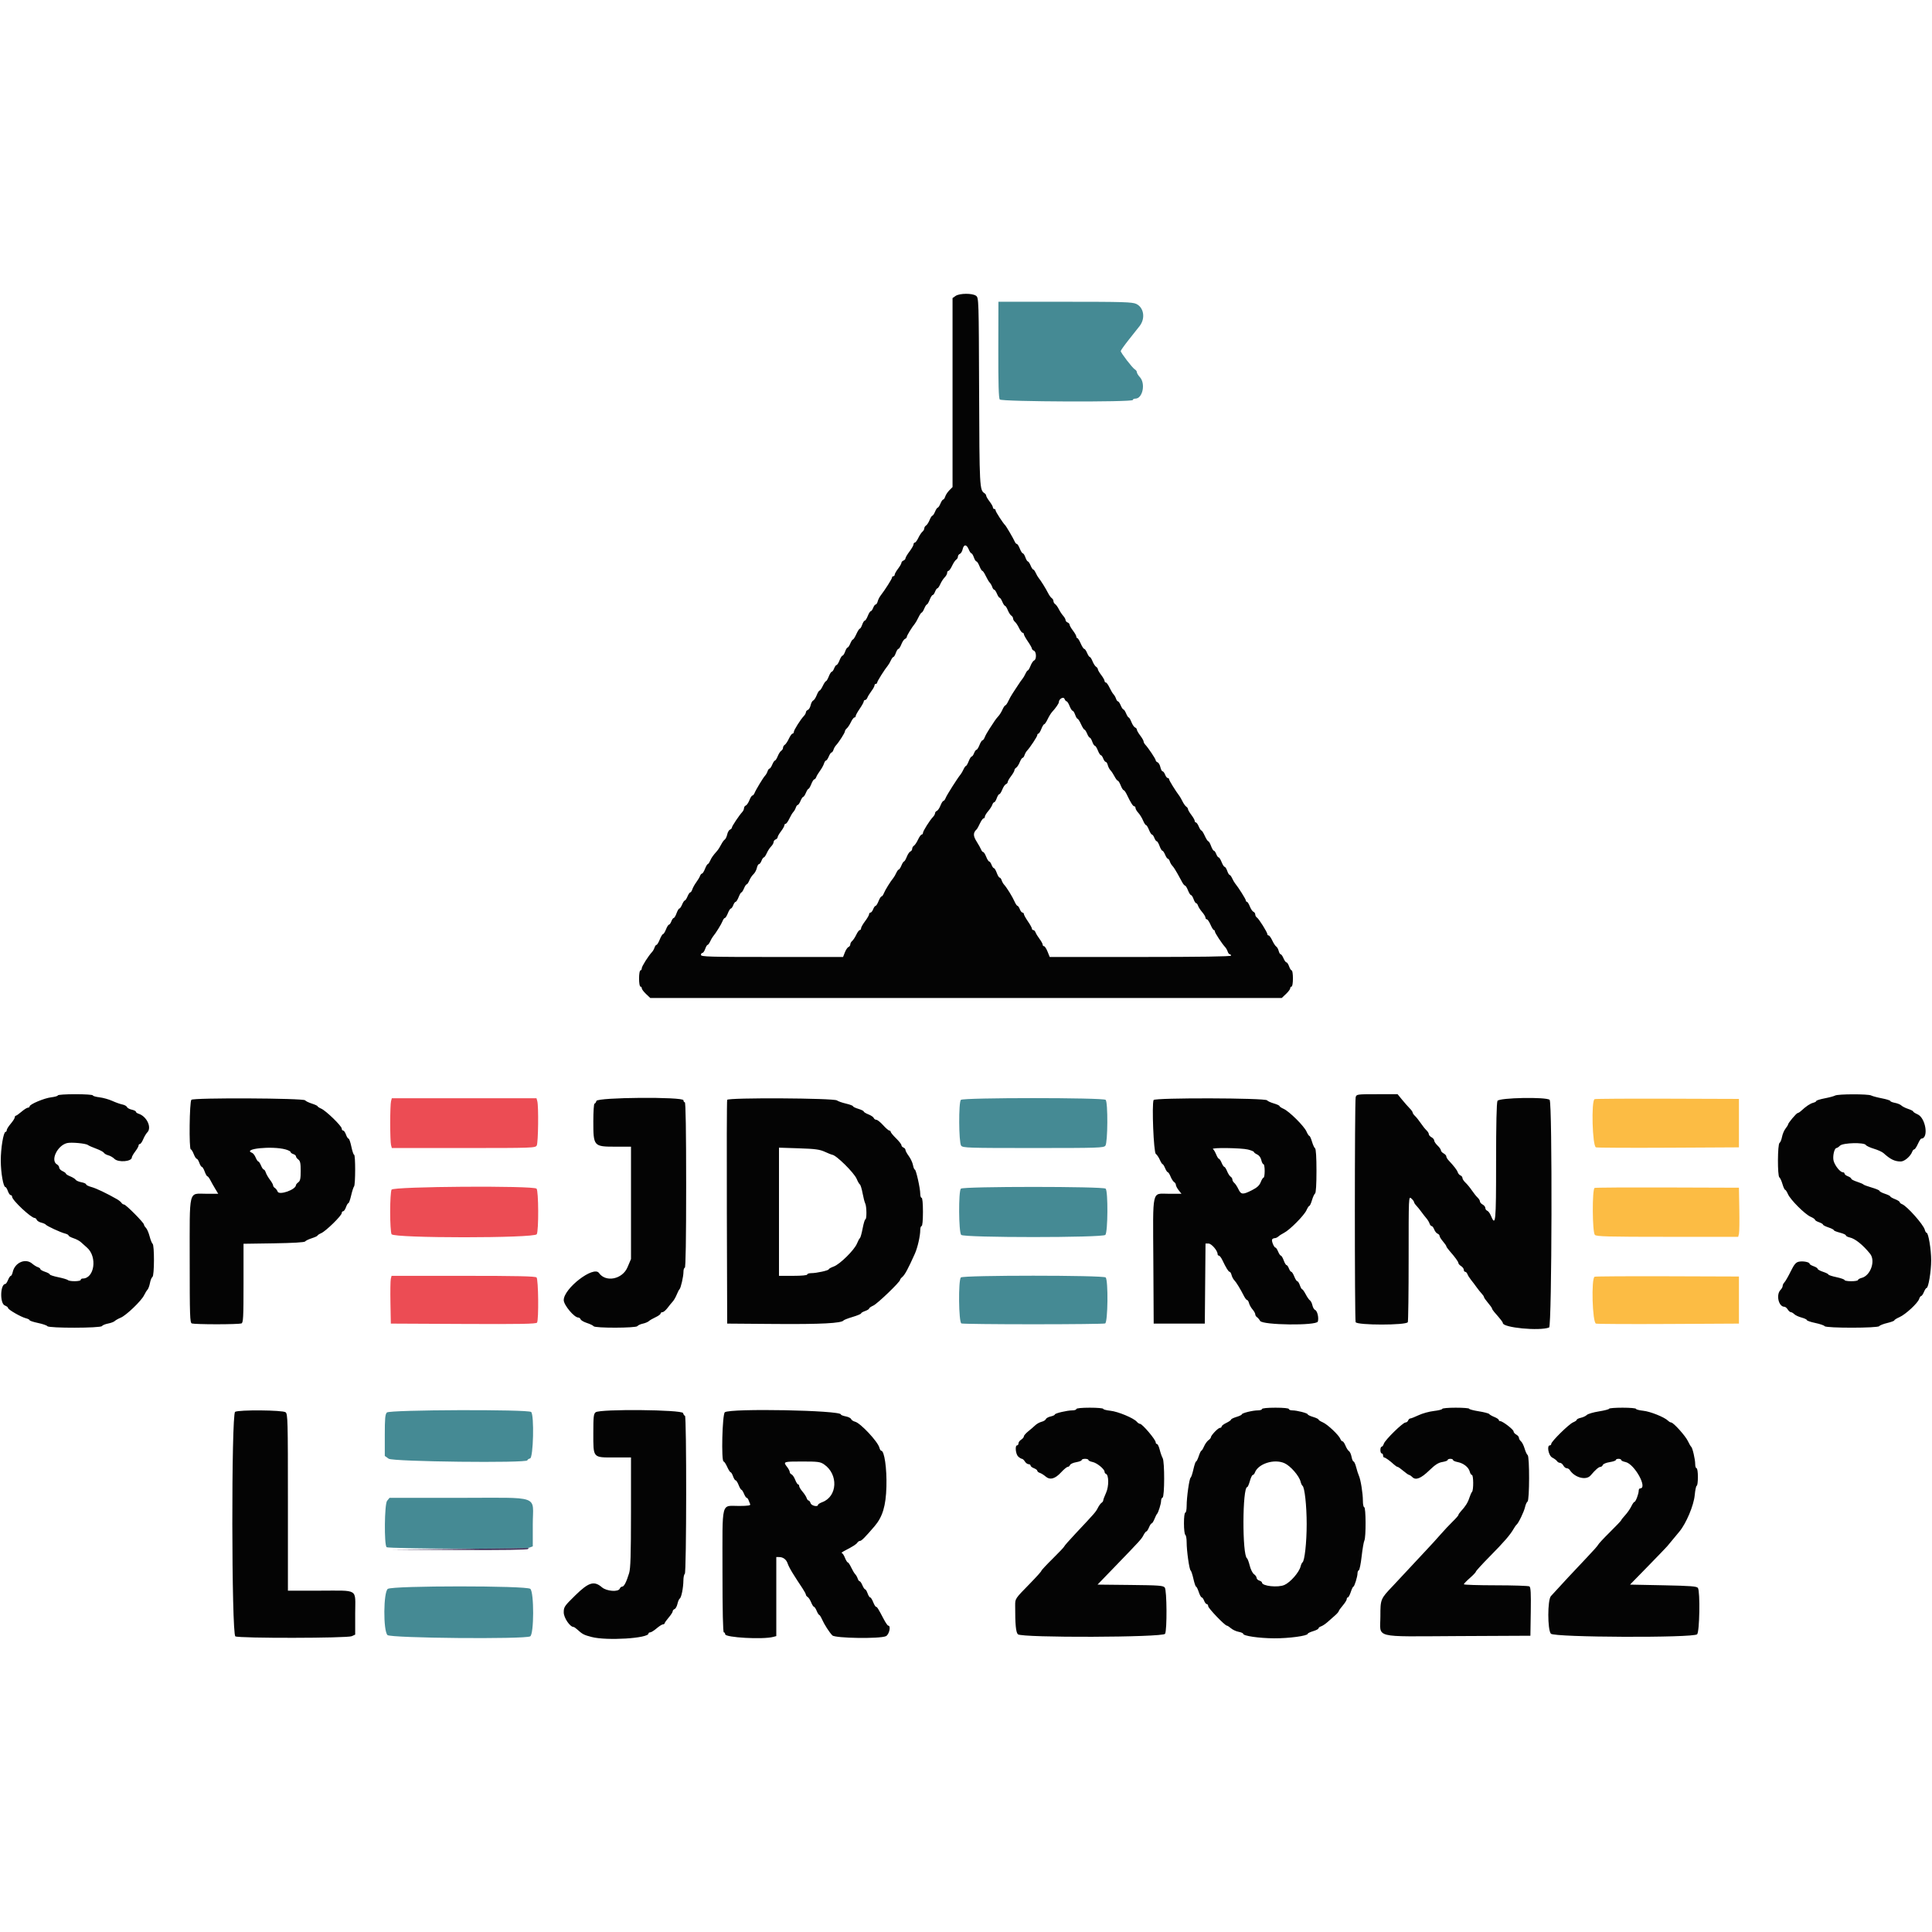 <svg id="svg" version="1.1" xmlns="http://www.w3.org/2000/svg" xmlns:xlink="http://www.w3.org/1999/xlink"
     width="140" height="140"
     viewBox="0, 0, 400,278.388"><g id="svgg"><path id="path0" d="M206.692 11.593 C 206.678 18.664,206.764 21.626,206.992 21.900 C 207.389 22.378,234.540 22.483,234.540 22.006 C 234.540 21.852,234.772 21.727,235.054 21.727 C 236.577 21.727,237.228 18.596,235.983 17.260 C 235.649 16.901,235.376 16.450,235.376 16.257 C 235.376 16.063,235.185 15.798,234.951 15.667 C 234.466 15.396,232.041 12.242,232.036 11.877 C 232.035 11.745,232.793 10.679,233.720 9.509 C 234.648 8.339,235.645 7.079,235.937 6.710 C 237.180 5.131,236.843 2.870,235.251 2.115 C 234.436 1.728,232.559 1.671,220.514 1.671 L 206.712 1.671 206.692 11.593 M198.942 166.908 C 198.448 167.402,198.495 175.734,198.995 176.393 C 199.339 176.846,200.385 176.880,213.928 176.880 C 227.470 176.880,228.516 176.846,228.860 176.393 C 229.360 175.734,229.407 167.402,228.914 166.908 C 228.432 166.426,199.424 166.426,198.942 166.908 M198.942 185.292 C 198.422 185.812,198.478 194.340,199.005 194.867 C 199.600 195.462,228.255 195.462,228.850 194.867 C 229.377 194.340,229.434 185.812,228.914 185.292 C 228.432 184.810,199.424 184.810,198.942 185.292 M198.942 203.677 C 198.381 204.237,198.479 212.983,199.048 213.201 C 199.290 213.294,205.986 213.370,213.928 213.370 C 221.869 213.370,228.565 213.294,228.807 213.201 C 229.376 212.983,229.474 204.237,228.914 203.677 C 228.432 203.195,199.424 203.195,198.942 203.677 M80.103 231.635 C 79.744 231.995,79.666 232.834,79.666 236.352 L 79.666 240.631 80.475 241.207 C 81.343 241.825,109.192 242.145,109.192 241.537 C 109.192 241.401,109.443 241.225,109.749 241.145 C 110.424 240.968,110.628 232.187,109.972 231.532 C 109.401 230.961,80.679 231.060,80.103 231.635 M80.138 249.934 C 79.599 250.602,79.511 258.993,80.037 259.518 C 80.382 259.862,108.680 259.964,109.573 259.624 L 110.306 259.345 110.306 254.785 C 110.306 248.605,112.260 249.303,94.964 249.307 L 80.641 249.311 80.138 249.934 M80.292 268.154 C 79.376 268.794,79.318 276.811,80.223 277.716 C 80.864 278.357,108.600 278.609,109.768 277.985 C 110.569 277.556,110.595 268.871,109.797 268.149 C 109.042 267.466,81.272 267.471,80.292 268.154 " stroke="none" fill="#458a94" fill-rule="evenodd"></path><path id="path1" d="M330.153 166.757 C 329.417 167.057,329.683 176.561,330.432 176.743 C 330.776 176.827,337.577 176.860,345.543 176.818 L 360.028 176.741 360.028 171.727 L 360.028 166.713 345.265 166.664 C 337.145 166.637,330.345 166.679,330.153 166.757 M330.153 185.141 C 329.615 185.360,329.661 194.325,330.203 194.867 C 330.538 195.201,332.924 195.265,345.239 195.265 L 359.878 195.265 360.033 194.638 C 360.118 194.293,360.151 192.006,360.107 189.554 L 360.028 185.097 345.265 185.049 C 337.145 185.022,330.345 185.063,330.153 185.141 M330.153 203.526 C 329.418 203.825,329.683 213.052,330.432 213.233 C 330.776 213.317,337.577 213.351,345.543 213.308 L 360.028 213.231 360.028 208.357 L 360.028 203.482 345.265 203.433 C 337.145 203.406,330.345 203.448,330.153 203.526 " stroke="none" fill="#fcbc44" fill-rule="evenodd"></path><path id="path2" d="M80.956 167.201 C 80.863 167.545,80.788 169.582,80.788 171.727 C 80.788 173.872,80.863 175.909,80.956 176.253 L 81.123 176.880 95.984 176.880 C 110.390 176.880,110.853 176.864,111.132 176.341 C 111.438 175.769,111.531 168.268,111.245 167.201 L 111.077 166.574 96.100 166.574 L 81.123 166.574 80.956 167.201 M81.068 185.497 C 80.907 185.798,80.780 187.835,80.780 190.111 C 80.780 192.388,80.907 194.425,81.068 194.726 C 81.520 195.569,110.681 195.569,111.132 194.726 C 111.552 193.941,111.512 185.718,111.086 185.292 C 110.428 184.634,81.425 184.831,81.068 185.497 M80.914 203.969 C 80.829 204.314,80.796 206.539,80.839 208.914 L 80.919 213.231 95.943 213.303 C 107.778 213.360,111.014 213.301,111.189 213.025 C 111.563 212.437,111.470 204.061,111.086 203.677 C 110.835 203.425,107.083 203.343,95.911 203.343 L 81.069 203.343 80.914 203.969 " stroke="none" fill="#ec4c54" fill-rule="evenodd"></path><path id="path3" d="M197.841 0.466 L 197.214 0.904 197.214 20.470 L 197.214 40.035 196.556 40.700 C 196.193 41.066,195.809 41.647,195.701 41.992 C 195.594 42.336,195.404 42.618,195.280 42.618 C 195.155 42.618,194.898 42.994,194.708 43.454 C 194.517 43.914,194.266 44.290,194.150 44.290 C 194.034 44.290,193.784 44.666,193.593 45.125 C 193.403 45.585,193.152 45.961,193.036 45.961 C 192.920 45.961,192.661 46.368,192.460 46.866 C 192.259 47.364,191.930 47.872,191.729 47.994 C 191.529 48.117,191.365 48.384,191.365 48.587 C 191.365 48.790,191.188 49.103,190.973 49.282 C 190.757 49.461,190.375 50.041,190.124 50.570 C 189.873 51.099,189.548 51.532,189.402 51.532 C 189.256 51.532,189.136 51.698,189.136 51.900 C 189.136 52.103,188.764 52.761,188.309 53.363 C 187.853 53.964,187.477 54.600,187.473 54.775 C 187.469 54.950,187.277 55.166,187.047 55.254 C 186.818 55.342,186.630 55.552,186.630 55.720 C 186.630 55.888,186.316 56.437,185.933 56.939 C 185.550 57.441,185.237 57.997,185.237 58.174 C 185.237 58.351,185.111 58.496,184.958 58.496 C 184.805 58.496,184.680 58.624,184.680 58.781 C 184.680 59.046,183.280 61.252,182.298 62.535 C 182.063 62.841,181.800 63.374,181.713 63.719 C 181.626 64.063,181.440 64.345,181.300 64.345 C 181.160 64.345,180.926 64.659,180.780 65.042 C 180.634 65.425,180.410 65.738,180.282 65.738 C 180.153 65.738,179.876 66.177,179.666 66.713 C 179.455 67.249,179.175 67.688,179.042 67.688 C 178.910 67.688,178.670 68.064,178.510 68.524 C 178.350 68.983,178.124 69.359,178.009 69.359 C 177.895 69.359,177.574 69.861,177.298 70.474 C 177.022 71.086,176.705 71.588,176.593 71.588 C 176.482 71.588,176.235 71.964,176.045 72.423 C 175.854 72.883,175.601 73.259,175.481 73.259 C 175.361 73.259,175.132 73.635,174.972 74.095 C 174.812 74.554,174.572 74.930,174.440 74.930 C 174.307 74.930,174.027 75.369,173.816 75.905 C 173.606 76.442,173.329 76.880,173.200 76.880 C 173.072 76.880,172.848 77.194,172.702 77.577 C 172.556 77.960,172.332 78.273,172.204 78.273 C 172.075 78.273,171.798 78.712,171.588 79.248 C 171.377 79.784,171.118 80.223,171.010 80.223 C 170.903 80.223,170.607 80.662,170.353 81.198 C 170.098 81.734,169.794 82.173,169.677 82.173 C 169.559 82.173,169.293 82.606,169.085 83.136 C 168.877 83.666,168.552 84.159,168.363 84.231 C 168.174 84.304,167.937 84.738,167.837 85.195 C 167.736 85.652,167.474 86.095,167.253 86.180 C 167.033 86.264,166.852 86.484,166.852 86.667 C 166.852 86.851,166.661 87.199,166.426 87.442 C 165.750 88.143,164.356 90.356,164.350 90.738 C 164.348 90.930,164.226 91.086,164.080 91.086 C 163.934 91.086,163.596 91.556,163.329 92.131 C 163.062 92.705,162.680 93.276,162.480 93.398 C 162.280 93.521,162.117 93.797,162.117 94.011 C 162.117 94.226,161.953 94.502,161.752 94.624 C 161.552 94.747,161.223 95.254,161.022 95.752 C 160.821 96.250,160.562 96.657,160.446 96.657 C 160.330 96.657,160.079 97.033,159.889 97.493 C 159.698 97.953,159.441 98.329,159.316 98.329 C 159.192 98.329,159.011 98.579,158.914 98.884 C 158.817 99.190,158.585 99.597,158.399 99.789 C 158.015 100.185,156.511 102.671,156.207 103.412 C 156.097 103.680,155.901 103.900,155.771 103.900 C 155.642 103.900,155.366 104.333,155.158 104.863 C 154.950 105.393,154.613 105.890,154.409 105.969 C 154.206 106.047,154.039 106.294,154.039 106.517 C 154.039 106.741,153.882 107.091,153.691 107.296 C 153.050 107.980,151.532 110.255,151.532 110.531 C 151.532 110.681,151.356 110.872,151.140 110.954 C 150.925 111.037,150.665 111.488,150.562 111.957 C 150.459 112.426,150.227 112.905,150.047 113.021 C 149.868 113.136,149.533 113.603,149.303 114.058 C 149.074 114.513,148.698 115.100,148.468 115.362 C 147.591 116.361,147.341 116.714,147.029 117.399 C 146.852 117.788,146.625 118.106,146.525 118.106 C 146.425 118.106,146.171 118.545,145.961 119.081 C 145.751 119.617,145.473 120.056,145.343 120.056 C 145.214 120.056,145.031 120.275,144.936 120.543 C 144.842 120.811,144.488 121.407,144.149 121.866 C 143.811 122.326,143.445 122.984,143.336 123.329 C 143.227 123.673,143.036 123.955,142.912 123.955 C 142.788 123.955,142.530 124.331,142.340 124.791 C 142.149 125.251,141.899 125.627,141.783 125.627 C 141.667 125.627,141.416 126.003,141.226 126.462 C 141.035 126.922,140.777 127.298,140.653 127.298 C 140.528 127.298,140.267 127.737,140.073 128.273 C 139.880 128.809,139.618 129.248,139.491 129.248 C 139.365 129.248,139.143 129.561,138.997 129.944 C 138.852 130.327,138.627 130.641,138.499 130.641 C 138.371 130.641,138.093 131.079,137.883 131.616 C 137.673 132.152,137.398 132.591,137.272 132.591 C 137.146 132.591,136.842 133.092,136.597 133.705 C 136.352 134.318,136.048 134.819,135.922 134.819 C 135.795 134.819,135.613 135.069,135.516 135.374 C 135.419 135.680,135.191 136.089,135.010 136.283 C 134.218 137.132,132.869 139.265,132.869 139.669 C 132.869 139.913,132.744 140.111,132.591 140.111 C 132.436 140.111,132.312 140.854,132.312 141.783 C 132.312 142.711,132.436 143.454,132.591 143.454 C 132.744 143.454,132.869 143.611,132.869 143.803 C 132.869 143.995,133.267 144.528,133.754 144.987 L 134.638 145.822 200.000 145.822 L 265.362 145.822 266.246 144.987 C 266.733 144.528,267.131 143.995,267.131 143.803 C 267.131 143.611,267.256 143.454,267.409 143.454 C 267.564 143.454,267.688 142.711,267.688 141.783 C 267.688 140.864,267.575 140.111,267.437 140.111 C 267.299 140.111,267.054 139.735,266.894 139.276 C 266.734 138.816,266.486 138.440,266.344 138.440 C 266.201 138.440,265.929 138.064,265.738 137.604 C 265.548 137.145,265.284 136.769,265.153 136.769 C 265.021 136.769,264.834 136.454,264.737 136.069 C 264.641 135.684,264.412 135.277,264.230 135.164 C 264.047 135.051,263.679 134.488,263.412 133.914 C 263.145 133.339,262.807 132.869,262.661 132.869 C 262.515 132.869,262.396 132.752,262.396 132.609 C 262.396 132.222,260.641 129.422,260.238 129.164 C 260.046 129.042,259.889 128.756,259.889 128.529 C 259.889 128.302,259.722 128.052,259.518 127.974 C 259.314 127.896,258.978 127.398,258.770 126.869 C 258.562 126.339,258.290 125.905,258.165 125.905 C 258.041 125.905,257.939 125.777,257.939 125.620 C 257.939 125.361,256.388 122.901,255.710 122.086 C 255.556 121.900,255.284 121.430,255.107 121.041 C 254.930 120.652,254.692 120.334,254.579 120.334 C 254.465 120.334,254.241 119.958,254.081 119.499 C 253.921 119.039,253.681 118.663,253.548 118.663 C 253.416 118.663,253.135 118.224,252.925 117.688 C 252.714 117.152,252.437 116.713,252.309 116.713 C 252.180 116.713,251.956 116.400,251.811 116.017 C 251.665 115.634,251.443 115.320,251.316 115.320 C 251.190 115.320,250.928 114.882,250.734 114.345 C 250.540 113.809,250.284 113.370,250.164 113.370 C 250.044 113.370,249.719 112.869,249.443 112.256 C 249.167 111.643,248.849 111.142,248.738 111.142 C 248.627 111.142,248.380 110.766,248.189 110.306 C 247.999 109.847,247.733 109.471,247.599 109.471 C 247.464 109.471,247.354 109.326,247.354 109.149 C 247.354 108.972,247.040 108.416,246.657 107.914 C 246.274 107.412,245.961 106.873,245.961 106.718 C 245.961 106.562,245.804 106.334,245.612 106.212 C 245.421 106.089,245.076 105.613,244.846 105.153 C 244.617 104.694,244.335 104.192,244.219 104.039 C 243.390 102.939,242.061 100.799,242.061 100.564 C 242.061 100.407,241.933 100.279,241.776 100.279 C 241.619 100.279,241.371 99.965,241.226 99.582 C 241.080 99.199,240.842 98.886,240.698 98.886 C 240.553 98.886,240.350 98.501,240.247 98.031 C 240.143 97.561,239.883 97.109,239.667 97.027 C 239.452 96.944,239.276 96.754,239.276 96.603 C 239.276 96.327,237.758 94.053,237.117 93.368 C 236.925 93.164,236.769 92.861,236.769 92.694 C 236.769 92.528,236.455 91.982,236.072 91.479 C 235.689 90.977,235.376 90.429,235.376 90.261 C 235.376 90.092,235.209 89.891,235.006 89.813 C 234.802 89.734,234.465 89.237,234.257 88.707 C 234.049 88.177,233.793 87.744,233.687 87.744 C 233.581 87.744,233.338 87.368,233.148 86.908 C 232.957 86.448,232.707 86.072,232.591 86.072 C 232.474 86.072,232.224 85.696,232.033 85.237 C 231.843 84.777,231.586 84.401,231.461 84.401 C 231.337 84.401,231.156 84.151,231.059 83.846 C 230.962 83.540,230.729 83.133,230.542 82.940 C 230.355 82.748,229.981 82.120,229.712 81.546 C 229.442 80.971,229.102 80.501,228.956 80.501 C 228.810 80.501,228.691 80.357,228.691 80.179 C 228.691 80.002,228.377 79.447,227.994 78.945 C 227.611 78.442,227.298 77.904,227.298 77.748 C 227.298 77.592,227.134 77.365,226.934 77.242 C 226.733 77.120,226.404 76.612,226.203 76.114 C 226.002 75.616,225.743 75.209,225.627 75.209 C 225.511 75.209,225.260 74.833,225.070 74.373 C 224.879 73.914,224.613 73.538,224.478 73.538 C 224.343 73.538,224.015 73.036,223.750 72.423 C 223.484 71.811,223.171 71.309,223.054 71.309 C 222.937 71.309,222.841 71.164,222.841 70.987 C 222.841 70.810,222.528 70.255,222.145 69.752 C 221.762 69.250,221.448 68.702,221.448 68.534 C 221.448 68.365,221.260 68.155,221.031 68.067 C 220.801 67.979,220.613 67.756,220.613 67.571 C 220.613 67.387,220.393 66.993,220.125 66.696 C 219.857 66.399,219.450 65.780,219.221 65.320 C 218.991 64.861,218.646 64.384,218.454 64.262 C 218.263 64.139,218.106 63.864,218.106 63.649 C 218.106 63.434,217.949 63.159,217.757 63.036 C 217.565 62.914,217.221 62.437,216.991 61.978 C 216.531 61.056,215.487 59.381,215.045 58.854 C 214.888 58.669,214.616 58.199,214.439 57.810 C 214.262 57.421,214.027 57.103,213.917 57.103 C 213.807 57.103,213.561 56.727,213.370 56.267 C 213.180 55.808,212.926 55.432,212.807 55.432 C 212.687 55.432,212.458 55.056,212.298 54.596 C 212.138 54.136,211.898 53.760,211.766 53.760 C 211.633 53.760,211.352 53.322,211.142 52.786 C 210.932 52.249,210.654 51.811,210.524 51.811 C 210.394 51.811,210.198 51.591,210.089 51.323 C 209.850 50.743,208.310 48.110,208.091 47.911 C 207.676 47.532,206.128 45.135,206.128 44.871 C 206.128 44.704,206.003 44.568,205.850 44.568 C 205.696 44.568,205.571 44.423,205.571 44.246 C 205.571 44.069,205.258 43.514,204.875 43.011 C 204.492 42.509,204.178 41.971,204.178 41.815 C 204.178 41.659,204.021 41.432,203.830 41.309 C 202.814 40.660,202.785 40.114,202.715 20.277 C 202.648 1.227,202.636 0.852,202.089 0.439 C 201.340 -0.127,198.667 -0.110,197.841 0.466 M200.557 52.925 C 200.747 53.384,201.001 53.760,201.121 53.760 C 201.240 53.760,201.469 54.136,201.630 54.596 C 201.790 55.056,202.029 55.432,202.162 55.432 C 202.295 55.432,202.575 55.870,202.786 56.407 C 202.996 56.943,203.264 57.382,203.382 57.382 C 203.499 57.382,203.816 57.852,204.085 58.426 C 204.354 59.001,204.728 59.628,204.915 59.821 C 205.103 60.013,205.335 60.420,205.432 60.726 C 205.529 61.031,205.710 61.281,205.835 61.281 C 205.959 61.281,206.216 61.657,206.407 62.117 C 206.597 62.577,206.848 62.953,206.964 62.953 C 207.080 62.953,207.331 63.329,207.521 63.788 C 207.711 64.248,207.962 64.624,208.078 64.624 C 208.194 64.624,208.453 65.031,208.655 65.529 C 208.856 66.027,209.184 66.535,209.385 66.657 C 209.585 66.780,209.749 67.046,209.749 67.250 C 209.749 67.453,209.926 67.766,210.141 67.945 C 210.357 68.124,210.739 68.704,210.990 69.233 C 211.241 69.762,211.566 70.195,211.712 70.195 C 211.858 70.195,211.978 70.329,211.978 70.493 C 211.978 70.657,212.354 71.338,212.813 72.006 C 213.273 72.674,213.649 73.341,213.649 73.488 C 213.649 73.636,213.837 73.829,214.067 73.917 C 214.589 74.117,214.627 75.729,214.114 75.926 C 213.911 76.004,213.574 76.501,213.366 77.031 C 213.158 77.561,212.906 77.994,212.806 77.994 C 212.706 77.994,212.479 78.313,212.302 78.701 C 212.125 79.090,211.847 79.560,211.684 79.746 C 211.521 79.932,211.113 80.514,210.777 81.040 C 210.442 81.567,209.948 82.319,209.679 82.712 C 209.411 83.105,209.002 83.834,208.770 84.331 C 208.539 84.829,208.256 85.237,208.142 85.237 C 208.029 85.237,207.761 85.632,207.547 86.114 C 207.333 86.597,206.958 87.203,206.713 87.461 C 206.468 87.719,206.113 88.170,205.924 88.464 C 205.736 88.757,205.254 89.490,204.853 90.093 C 204.453 90.696,204.015 91.479,203.880 91.834 C 203.745 92.189,203.530 92.479,203.402 92.479 C 203.273 92.479,202.996 92.918,202.786 93.454 C 202.575 93.990,202.298 94.429,202.170 94.429 C 202.041 94.429,201.817 94.742,201.671 95.125 C 201.526 95.508,201.301 95.822,201.173 95.822 C 201.045 95.822,200.767 96.260,200.557 96.797 C 200.347 97.333,200.093 97.772,199.993 97.772 C 199.893 97.772,199.666 98.090,199.489 98.478 C 199.312 98.867,199.039 99.337,198.884 99.523 C 198.266 100.260,196.020 103.798,195.796 104.387 C 195.664 104.732,195.452 105.014,195.324 105.014 C 195.195 105.014,194.920 105.447,194.712 105.977 C 194.504 106.507,194.167 107.005,193.964 107.083 C 193.760 107.161,193.593 107.375,193.593 107.558 C 193.593 107.742,193.402 108.091,193.167 108.333 C 192.491 109.034,191.097 111.247,191.091 111.630 C 191.089 111.821,190.967 111.978,190.821 111.978 C 190.675 111.978,190.337 112.448,190.070 113.022 C 189.803 113.597,189.421 114.167,189.221 114.290 C 189.021 114.412,188.858 114.698,188.858 114.925 C 188.858 115.152,188.691 115.402,188.488 115.480 C 188.284 115.558,187.947 116.056,187.739 116.585 C 187.531 117.115,187.274 117.549,187.168 117.549 C 187.062 117.549,186.820 117.925,186.630 118.384 C 186.439 118.844,186.193 119.220,186.083 119.220 C 185.973 119.220,185.738 119.538,185.561 119.927 C 185.384 120.316,185.112 120.786,184.955 120.971 C 184.383 121.652,183.227 123.519,182.989 124.146 C 182.854 124.501,182.639 124.791,182.510 124.791 C 182.382 124.791,182.105 125.230,181.894 125.766 C 181.684 126.302,181.407 126.741,181.278 126.741 C 181.150 126.741,180.926 127.054,180.780 127.437 C 180.634 127.820,180.387 128.134,180.230 128.134 C 180.073 128.134,179.941 128.290,179.937 128.482 C 179.932 128.673,179.556 129.322,179.101 129.924 C 178.646 130.526,178.273 131.184,178.273 131.387 C 178.273 131.589,178.154 131.755,178.007 131.755 C 177.861 131.755,177.537 132.188,177.285 132.717 C 177.034 133.246,176.652 133.826,176.437 134.005 C 176.221 134.184,176.045 134.507,176.045 134.723 C 176.045 134.938,175.878 135.179,175.674 135.257 C 175.470 135.335,175.134 135.833,174.926 136.363 L 174.548 137.326 159.837 137.326 C 146.946 137.326,145.125 137.274,145.125 136.908 C 145.125 136.678,145.257 136.490,145.418 136.490 C 145.580 136.490,145.843 136.114,146.003 135.655 C 146.163 135.195,146.387 134.819,146.501 134.819 C 146.614 134.819,146.852 134.501,147.029 134.112 C 147.206 133.723,147.479 133.253,147.635 133.068 C 148.207 132.387,149.363 130.520,149.602 129.893 C 149.737 129.538,149.952 129.248,150.080 129.248 C 150.209 129.248,150.486 128.809,150.696 128.273 C 150.907 127.737,151.184 127.298,151.312 127.298 C 151.441 127.298,151.665 126.985,151.811 126.602 C 151.956 126.219,152.180 125.905,152.309 125.905 C 152.437 125.905,152.714 125.467,152.925 124.930 C 153.135 124.394,153.394 123.955,153.500 123.955 C 153.606 123.955,153.849 123.579,154.039 123.120 C 154.229 122.660,154.480 122.284,154.596 122.284 C 154.712 122.284,154.959 121.917,155.145 121.469 C 155.331 121.020,155.715 120.443,155.999 120.186 C 156.282 119.929,156.594 119.356,156.692 118.913 C 156.789 118.469,156.987 118.106,157.132 118.106 C 157.277 118.106,157.515 117.792,157.660 117.409 C 157.806 117.026,158.023 116.713,158.142 116.713 C 158.262 116.713,158.535 116.318,158.748 115.836 C 158.962 115.353,159.369 114.726,159.652 114.443 C 159.935 114.159,160.167 113.753,160.167 113.540 C 160.167 113.326,160.355 113.079,160.585 112.991 C 160.815 112.903,161.003 112.693,161.003 112.525 C 161.003 112.357,161.316 111.808,161.699 111.306 C 162.082 110.804,162.396 110.248,162.396 110.071 C 162.396 109.894,162.515 109.749,162.661 109.749 C 162.807 109.749,163.147 109.279,163.416 108.705 C 163.686 108.130,164.060 107.503,164.247 107.310 C 164.434 107.118,164.667 106.711,164.764 106.405 C 164.861 106.100,165.042 105.850,165.166 105.850 C 165.290 105.850,165.548 105.474,165.738 105.014 C 165.929 104.554,166.179 104.178,166.295 104.178 C 166.411 104.178,166.662 103.802,166.852 103.343 C 167.043 102.883,167.285 102.507,167.391 102.507 C 167.497 102.507,167.756 102.068,167.967 101.532 C 168.177 100.996,168.455 100.557,168.584 100.557 C 168.714 100.557,168.901 100.338,168.999 100.070 C 169.098 99.802,169.456 99.206,169.794 98.747 C 170.132 98.287,170.495 97.629,170.599 97.284 C 170.704 96.939,170.891 96.657,171.016 96.657 C 171.140 96.657,171.397 96.281,171.588 95.822 C 171.778 95.362,172.036 94.986,172.160 94.986 C 172.284 94.986,172.465 94.736,172.562 94.431 C 172.659 94.125,172.887 93.718,173.068 93.525 C 173.673 92.884,174.930 90.921,174.930 90.618 C 174.930 90.454,175.107 90.172,175.323 89.993 C 175.538 89.814,175.920 89.235,176.171 88.706 C 176.422 88.177,176.747 87.744,176.893 87.744 C 177.039 87.744,177.159 87.610,177.159 87.446 C 177.159 87.282,177.535 86.601,177.994 85.933 C 178.454 85.265,178.830 84.584,178.830 84.421 C 178.830 84.257,178.959 84.123,179.117 84.123 C 179.275 84.123,179.486 83.903,179.584 83.635 C 179.683 83.367,180.055 82.760,180.411 82.286 C 180.767 81.812,181.058 81.279,181.058 81.102 C 181.058 80.925,181.184 80.780,181.337 80.780 C 181.490 80.780,181.616 80.652,181.616 80.495 C 181.616 80.235,183.166 77.776,183.844 76.960 C 183.999 76.775,184.270 76.305,184.447 75.916 C 184.624 75.527,184.862 75.209,184.976 75.209 C 185.089 75.209,185.313 74.833,185.474 74.373 C 185.634 73.914,185.873 73.538,186.006 73.538 C 186.139 73.538,186.417 73.104,186.625 72.574 C 186.833 72.044,187.170 71.547,187.373 71.469 C 187.577 71.391,187.744 71.203,187.744 71.052 C 187.744 70.789,188.817 69.034,189.409 68.329 C 189.563 68.145,189.901 67.550,190.161 67.006 C 190.420 66.462,190.719 66.017,190.826 66.017 C 190.932 66.017,191.175 65.641,191.365 65.181 C 191.555 64.721,191.798 64.345,191.904 64.345 C 192.010 64.345,192.269 63.907,192.479 63.370 C 192.690 62.834,192.967 62.396,193.095 62.396 C 193.223 62.396,193.448 62.082,193.593 61.699 C 193.739 61.316,193.956 61.003,194.076 61.003 C 194.195 61.003,194.468 60.608,194.681 60.125 C 194.895 59.643,195.302 59.016,195.585 58.732 C 195.868 58.449,196.100 58.029,196.100 57.799 C 196.100 57.570,196.220 57.382,196.366 57.382 C 196.512 57.382,196.850 56.912,197.117 56.337 C 197.384 55.763,197.766 55.192,197.965 55.070 C 198.165 54.947,198.329 54.661,198.329 54.434 C 198.329 54.207,198.509 53.952,198.729 53.868 C 198.950 53.783,199.211 53.348,199.309 52.902 C 199.539 51.852,200.117 51.863,200.557 52.925 M220.830 84.401 C 220.960 84.401,221.238 84.840,221.448 85.376 C 221.659 85.912,221.939 86.351,222.072 86.351 C 222.205 86.351,222.444 86.727,222.604 87.187 C 222.765 87.646,222.990 88.022,223.105 88.022 C 223.220 88.022,223.540 88.524,223.816 89.136 C 224.092 89.749,224.410 90.251,224.521 90.251 C 224.632 90.251,224.879 90.627,225.070 91.086 C 225.260 91.546,225.514 91.922,225.633 91.922 C 225.753 91.922,225.982 92.298,226.142 92.758 C 226.302 93.217,226.542 93.593,226.674 93.593 C 226.807 93.593,227.088 94.032,227.298 94.568 C 227.508 95.104,227.786 95.543,227.914 95.543 C 228.042 95.543,228.267 95.857,228.412 96.240 C 228.558 96.623,228.792 96.936,228.932 96.936 C 229.073 96.936,229.264 97.241,229.357 97.613 C 229.451 97.985,229.699 98.461,229.909 98.671 C 230.118 98.881,230.497 99.454,230.751 99.944 C 231.005 100.434,231.311 100.836,231.431 100.836 C 231.552 100.836,231.823 101.274,232.033 101.811 C 232.244 102.347,232.516 102.786,232.639 102.786 C 232.761 102.786,233.056 103.193,233.293 103.691 C 234.102 105.387,234.570 106.128,234.834 106.128 C 234.979 106.128,235.097 106.293,235.097 106.493 C 235.097 106.694,235.356 107.136,235.672 107.475 C 235.987 107.814,236.428 108.527,236.650 109.059 C 236.873 109.592,237.155 110.028,237.278 110.028 C 237.400 110.028,237.673 110.467,237.883 111.003 C 238.093 111.539,238.371 111.978,238.499 111.978 C 238.627 111.978,238.852 112.291,238.997 112.674 C 239.143 113.057,239.365 113.370,239.491 113.370 C 239.618 113.370,239.880 113.809,240.073 114.345 C 240.267 114.882,240.528 115.320,240.653 115.320 C 240.777 115.320,241.035 115.696,241.226 116.156 C 241.416 116.616,241.673 116.992,241.798 116.992 C 241.922 116.992,242.103 117.242,242.200 117.547 C 242.297 117.853,242.542 118.268,242.744 118.470 C 242.946 118.672,243.407 119.378,243.770 120.040 C 244.132 120.702,244.592 121.540,244.792 121.903 C 244.992 122.266,245.251 122.563,245.367 122.563 C 245.483 122.563,245.751 123.001,245.961 123.538 C 246.171 124.074,246.452 124.513,246.585 124.513 C 246.717 124.513,246.957 124.889,247.117 125.348 C 247.277 125.808,247.513 126.184,247.641 126.184 C 247.769 126.184,247.948 126.419,248.039 126.707 C 248.131 126.995,248.515 127.590,248.893 128.030 C 249.272 128.470,249.582 128.987,249.582 129.178 C 249.582 129.370,249.708 129.526,249.862 129.526 C 250.015 129.526,250.358 130.028,250.624 130.641 C 250.889 131.253,251.202 131.755,251.319 131.755 C 251.436 131.755,251.532 131.891,251.532 132.058 C 251.532 132.352,253.011 134.595,253.673 135.304 C 253.854 135.499,254.082 135.908,254.179 136.213 C 254.276 136.519,254.472 136.769,254.615 136.769 C 254.758 136.769,254.875 136.894,254.875 137.047 C 254.875 137.230,248.432 137.326,236.103 137.326 L 217.331 137.326 216.885 136.212 C 216.640 135.599,216.313 135.097,216.158 135.097 C 216.004 135.097,215.877 134.953,215.877 134.776 C 215.877 134.599,215.586 134.066,215.230 133.592 C 214.874 133.118,214.502 132.510,214.403 132.242 C 214.304 131.974,214.094 131.755,213.936 131.755 C 213.778 131.755,213.649 131.621,213.649 131.457 C 213.649 131.293,213.273 130.612,212.813 129.944 C 212.354 129.276,211.978 128.596,211.978 128.432 C 211.978 128.268,211.849 128.134,211.692 128.134 C 211.535 128.134,211.288 127.820,211.142 127.437 C 210.996 127.054,210.779 126.741,210.660 126.741 C 210.540 126.741,210.265 126.334,210.047 125.836 C 209.616 124.849,208.414 122.909,207.888 122.352 C 207.706 122.160,207.478 121.752,207.381 121.447 C 207.284 121.141,207.096 120.891,206.963 120.891 C 206.830 120.891,206.563 120.453,206.369 119.916 C 206.175 119.380,205.913 118.942,205.787 118.942 C 205.661 118.942,205.438 118.628,205.292 118.245 C 205.147 117.862,204.923 117.549,204.794 117.549 C 204.666 117.549,204.389 117.110,204.178 116.574 C 203.968 116.038,203.690 115.599,203.560 115.599 C 203.431 115.599,203.242 115.380,203.141 115.111 C 203.040 114.843,202.612 114.078,202.191 113.411 C 201.445 112.230,201.459 111.574,202.243 110.864 C 202.328 110.787,202.615 110.254,202.883 109.680 C 203.150 109.105,203.488 108.635,203.634 108.635 C 203.780 108.635,203.900 108.478,203.900 108.287 C 203.900 108.095,204.210 107.579,204.588 107.139 C 204.967 106.699,205.351 106.103,205.443 105.816 C 205.534 105.528,205.713 105.292,205.841 105.292 C 205.969 105.292,206.205 104.916,206.365 104.457 C 206.525 103.997,206.765 103.621,206.897 103.621 C 207.030 103.621,207.308 103.188,207.516 102.658 C 207.724 102.128,208.061 101.631,208.265 101.552 C 208.468 101.474,208.635 101.273,208.635 101.104 C 208.635 100.936,208.948 100.388,209.331 99.885 C 209.714 99.383,210.028 98.834,210.028 98.664 C 210.028 98.495,210.192 98.256,210.392 98.134 C 210.593 98.011,210.921 97.503,211.123 97.006 C 211.324 96.508,211.590 96.100,211.714 96.100 C 211.838 96.100,212.020 95.850,212.116 95.545 C 212.213 95.239,212.441 94.830,212.623 94.636 C 213.284 93.927,214.763 91.684,214.763 91.389 C 214.763 91.223,214.865 91.086,214.990 91.086 C 215.114 91.086,215.388 90.648,215.599 90.111 C 215.809 89.575,216.077 89.136,216.195 89.136 C 216.312 89.136,216.629 88.671,216.900 88.101 C 217.170 87.532,217.583 86.857,217.818 86.602 C 218.582 85.773,219.220 84.851,219.220 84.577 C 219.220 83.908,220.183 83.342,220.395 83.886 C 220.505 84.169,220.701 84.401,220.830 84.401 M11.978 165.978 C 11.978 166.110,11.357 166.291,10.599 166.381 C 9.147 166.553,6.128 167.825,6.128 168.265 C 6.128 168.407,5.971 168.524,5.780 168.524 C 5.588 168.525,4.993 168.900,4.457 169.359 C 3.921 169.818,3.388 170.194,3.273 170.194 C 3.158 170.195,3.059 170.352,3.053 170.543 C 3.047 170.735,2.670 171.325,2.217 171.856 C 1.764 172.386,1.393 172.982,1.393 173.179 C 1.393 173.376,1.285 173.538,1.152 173.538 C 0.716 173.538,0.146 176.975,0.160 179.526 C 0.173 182.022,0.689 184.958,1.115 184.958 C 1.238 184.958,1.469 185.334,1.630 185.794 C 1.790 186.253,2.053 186.630,2.214 186.630 C 2.375 186.630,2.507 186.786,2.507 186.978 C 2.507 187.675,6.439 191.365,7.183 191.365 C 7.336 191.365,7.527 191.537,7.608 191.747 C 7.688 191.957,8.108 192.218,8.540 192.326 C 8.972 192.435,9.390 192.618,9.468 192.733 C 9.663 193.021,12.518 194.344,13.449 194.578 C 13.865 194.682,14.206 194.870,14.206 194.995 C 14.206 195.119,14.659 195.371,15.213 195.554 C 15.767 195.737,16.444 196.091,16.717 196.341 C 16.990 196.592,17.577 197.115,18.020 197.504 C 20.194 199.413,19.558 203.900,17.114 203.900 C 16.893 203.900,16.713 204.025,16.713 204.178 C 16.713 204.518,14.423 204.552,14.053 204.218 C 13.907 204.086,13.005 203.818,12.047 203.623 C 11.090 203.427,10.306 203.168,10.306 203.048 C 10.306 202.927,9.868 202.684,9.331 202.507 C 8.795 202.330,8.357 202.078,8.357 201.947 C 8.357 201.816,8.121 201.634,7.833 201.543 C 7.544 201.451,7.024 201.129,6.676 200.827 C 5.287 199.623,3.071 200.574,2.634 202.563 C 2.540 202.992,2.363 203.343,2.240 203.343 C 2.118 203.343,1.862 203.719,1.671 204.178 C 1.481 204.638,1.240 205.014,1.135 205.014 C 0.038 205.014,-0.076 209.071,1.010 209.484 C 1.374 209.622,1.671 209.855,1.671 210.001 C 1.671 210.335,4.340 211.871,5.362 212.126 C 5.783 212.231,6.128 212.411,6.128 212.527 C 6.128 212.643,6.912 212.901,7.869 213.101 C 8.827 213.301,9.699 213.600,9.809 213.766 C 10.096 214.201,20.842 214.180,21.111 213.744 C 21.221 213.567,21.786 213.332,22.368 213.223 C 22.950 213.114,23.576 212.878,23.760 212.698 C 23.944 212.519,24.503 212.205,25.002 212.001 C 26.117 211.545,29.269 208.523,29.819 207.382 C 30.041 206.922,30.364 206.395,30.537 206.211 C 30.711 206.027,30.941 205.401,31.050 204.819 C 31.160 204.238,31.392 203.673,31.568 203.565 C 31.962 203.321,31.986 196.984,31.593 196.706 C 31.447 196.603,31.171 195.911,30.978 195.169 C 30.786 194.427,30.444 193.635,30.217 193.408 C 29.990 193.182,29.805 192.876,29.805 192.728 C 29.805 192.348,26.066 188.579,25.688 188.579 C 25.516 188.579,25.276 188.423,25.153 188.231 C 25.031 188.040,24.617 187.703,24.234 187.483 C 22.129 186.274,19.925 185.223,18.942 184.958 C 18.329 184.793,17.827 184.543,17.827 184.403 C 17.827 184.263,17.387 184.065,16.848 183.964 C 16.310 183.863,15.777 183.631,15.665 183.448 C 15.552 183.265,15.052 182.950,14.554 182.749 C 14.056 182.548,13.649 182.294,13.649 182.184 C 13.649 182.074,13.336 181.841,12.953 181.666 C 12.570 181.492,12.256 181.165,12.256 180.939 C 12.256 180.714,12.053 180.415,11.804 180.276 C 10.389 179.484,11.851 176.367,13.875 175.859 C 14.729 175.644,17.749 175.918,18.186 176.250 C 18.372 176.391,19.150 176.735,19.916 177.015 C 20.682 177.295,21.402 177.678,21.515 177.867 C 21.627 178.056,22.038 178.291,22.427 178.388 C 22.816 178.486,23.381 178.813,23.684 179.116 C 24.494 179.926,27.298 179.695,27.298 178.818 C 27.298 178.651,27.611 178.104,27.994 177.601 C 28.377 177.099,28.691 176.544,28.691 176.366 C 28.691 176.189,28.814 176.045,28.966 176.045 C 29.117 176.045,29.426 175.601,29.652 175.060 C 29.878 174.518,30.256 173.883,30.491 173.647 C 31.484 172.654,30.395 170.318,28.687 169.776 C 28.383 169.679,28.134 169.493,28.134 169.363 C 28.134 169.232,27.749 169.041,27.279 168.937 C 26.809 168.834,26.363 168.588,26.286 168.389 C 26.210 168.191,25.780 167.955,25.330 167.866 C 24.881 167.776,23.940 167.441,23.241 167.123 C 22.541 166.804,21.350 166.470,20.595 166.380 C 19.839 166.291,19.220 166.110,19.220 165.978 C 19.220 165.846,17.591 165.738,15.599 165.738 C 13.607 165.738,11.978 165.846,11.978 165.978 M280.677 166.365 C 280.457 167.187,280.450 212.356,280.670 212.930 C 280.925 213.594,291.220 213.594,291.474 212.930 C 291.567 212.688,291.643 206.714,291.643 199.655 C 291.643 186.839,291.644 186.822,292.201 187.326 C 292.507 187.603,292.758 187.936,292.758 188.065 C 292.758 188.195,292.977 188.532,293.245 188.816 C 293.513 189.099,293.975 189.671,294.272 190.087 C 294.569 190.503,295.036 191.101,295.309 191.416 C 295.582 191.731,295.880 192.224,295.972 192.512 C 296.063 192.800,296.258 193.036,296.404 193.036 C 296.551 193.036,296.792 193.353,296.939 193.740 C 297.086 194.127,297.396 194.516,297.628 194.605 C 297.860 194.694,298.050 194.910,298.050 195.086 C 298.051 195.261,298.364 195.768,298.747 196.213 C 299.130 196.658,299.443 197.110,299.443 197.217 C 299.443 197.324,299.725 197.733,300.070 198.125 C 301.251 199.470,301.942 200.418,301.946 200.699 C 301.948 200.854,302.201 201.137,302.507 201.328 C 302.813 201.519,303.064 201.863,303.064 202.091 C 303.064 202.320,303.193 202.507,303.351 202.507 C 303.509 202.507,303.719 202.726,303.817 202.994 C 303.914 203.263,304.255 203.803,304.574 204.196 C 304.893 204.589,305.404 205.266,305.710 205.701 C 306.017 206.136,306.487 206.723,306.755 207.006 C 307.023 207.289,307.242 207.620,307.242 207.740 C 307.242 207.861,307.613 208.394,308.067 208.924 C 308.520 209.455,308.896 209.983,308.902 210.097 C 308.909 210.212,309.105 210.526,309.338 210.794 C 310.746 212.409,311.142 212.918,311.142 213.113 C 311.142 214.078,318.718 214.809,320.729 214.037 C 321.309 213.814,321.414 167.486,320.836 166.908 C 320.196 166.268,310.390 166.454,310.038 167.113 C 309.852 167.460,309.749 171.952,309.749 179.778 C 309.749 192.392,309.660 193.281,308.635 190.808 C 308.454 190.370,308.129 189.944,307.913 189.862 C 307.697 189.779,307.521 189.524,307.521 189.294 C 307.521 189.065,307.270 188.743,306.964 188.579 C 306.657 188.415,306.407 188.125,306.407 187.935 C 306.407 187.745,306.187 187.385,305.919 187.136 C 305.651 186.887,305.118 186.221,304.735 185.655 C 304.352 185.089,303.757 184.365,303.412 184.046 C 303.068 183.726,302.786 183.296,302.786 183.089 C 302.786 182.882,302.602 182.642,302.378 182.556 C 302.154 182.470,301.900 182.175,301.812 181.899 C 301.669 181.449,301.027 180.616,299.855 179.364 C 299.629 179.121,299.443 178.781,299.443 178.608 C 299.443 178.434,299.192 178.158,298.886 177.994 C 298.579 177.830,298.327 177.544,298.324 177.358 C 298.321 177.172,298.008 176.724,297.627 176.364 C 297.247 176.003,296.936 175.537,296.936 175.329 C 296.936 175.120,296.685 174.816,296.379 174.652 C 296.072 174.488,295.822 174.198,295.822 174.008 C 295.822 173.817,295.602 173.458,295.334 173.209 C 295.066 172.960,294.533 172.293,294.150 171.727 C 293.767 171.161,293.235 170.494,292.967 170.245 C 292.698 169.996,292.479 169.678,292.479 169.538 C 292.479 169.398,292.197 169.000,291.852 168.654 C 291.508 168.307,290.805 167.510,290.291 166.881 L 289.357 165.738 285.101 165.738 C 280.923 165.738,280.842 165.750,280.677 166.365 M379.944 166.013 C 379.714 166.147,378.743 166.407,377.786 166.592 C 376.828 166.777,376.045 167.023,376.045 167.139 C 376.045 167.254,375.763 167.420,375.418 167.507 C 374.790 167.665,373.927 168.239,372.947 169.150 C 372.659 169.419,372.319 169.638,372.191 169.638 C 371.941 169.638,370.195 171.716,370.195 172.015 C 370.195 172.115,369.958 172.497,369.669 172.865 C 369.380 173.232,369.055 174.004,368.947 174.579 C 368.839 175.155,368.608 175.714,368.434 175.822 C 368.018 176.079,367.984 182.667,368.398 182.949 C 368.559 183.058,368.846 183.680,369.036 184.331 C 369.226 184.983,369.471 185.515,369.581 185.515 C 369.691 185.515,369.957 185.923,370.173 186.421 C 370.681 187.590,373.691 190.600,374.861 191.108 C 375.359 191.324,375.766 191.602,375.766 191.726 C 375.766 191.850,376.142 192.082,376.602 192.242 C 377.061 192.403,377.437 192.627,377.437 192.740 C 377.437 192.854,377.939 193.113,378.552 193.315 C 379.164 193.517,379.666 193.773,379.666 193.883 C 379.666 193.994,380.230 194.226,380.919 194.400 C 381.609 194.574,382.173 194.829,382.173 194.968 C 382.173 195.107,382.531 195.299,382.968 195.395 C 384.087 195.641,385.685 196.920,387.177 198.764 C 388.358 200.225,387.284 203.307,385.432 203.771 C 385.018 203.875,384.680 204.072,384.680 204.208 C 384.680 204.345,384.053 204.457,383.287 204.457 C 382.521 204.457,381.894 204.349,381.894 204.216 C 381.894 204.084,381.142 203.816,380.223 203.621 C 379.304 203.426,378.552 203.178,378.552 203.071 C 378.552 202.963,378.050 202.709,377.437 202.507 C 376.825 202.305,376.323 202.027,376.323 201.891 C 376.323 201.754,375.947 201.511,375.487 201.351 C 375.028 201.191,374.652 200.960,374.652 200.839 C 374.652 200.492,373.268 200.232,372.418 200.419 C 371.808 200.553,371.460 200.973,370.732 202.453 C 370.227 203.478,369.649 204.483,369.448 204.686 C 369.246 204.888,369.081 205.224,369.081 205.432 C 369.081 205.640,368.891 205.999,368.659 206.231 C 367.659 207.231,368.227 209.749,369.452 209.749 C 369.634 209.749,369.939 210.000,370.130 210.306 C 370.322 210.613,370.611 210.864,370.774 210.864 C 370.937 210.864,371.255 211.048,371.481 211.274 C 371.707 211.500,372.387 211.818,372.993 211.981 C 373.599 212.144,374.095 212.381,374.095 212.507 C 374.095 212.634,374.878 212.901,375.836 213.101 C 376.793 213.301,377.666 213.600,377.775 213.766 C 378.054 214.188,388.804 214.181,389.077 213.759 C 389.186 213.590,389.934 213.295,390.738 213.105 C 391.542 212.914,392.201 212.669,392.201 212.561 C 392.201 212.452,392.683 212.151,393.273 211.890 C 394.536 211.333,397.063 208.993,397.338 208.126 C 397.444 207.793,397.632 207.521,397.757 207.521 C 397.881 207.521,398.138 207.145,398.329 206.685 C 398.519 206.226,398.768 205.850,398.882 205.850 C 399.258 205.850,399.830 202.404,399.830 200.139 C 399.830 197.865,399.257 194.429,398.878 194.429 C 398.762 194.429,398.596 194.147,398.508 193.802 C 398.238 192.739,394.814 188.883,393.802 188.502 C 393.534 188.401,393.315 188.212,393.315 188.083 C 393.315 187.954,392.876 187.676,392.340 187.465 C 391.804 187.255,391.365 187.001,391.365 186.901 C 391.365 186.801,390.864 186.553,390.251 186.351 C 389.638 186.149,389.136 185.881,389.136 185.757 C 389.136 185.633,388.416 185.323,387.535 185.068 C 386.654 184.814,385.870 184.523,385.794 184.422 C 385.717 184.321,385.122 184.067,384.471 183.857 C 383.820 183.648,383.287 183.368,383.287 183.235 C 383.287 183.103,382.974 182.875,382.591 182.730 C 382.208 182.584,381.894 182.337,381.894 182.180 C 381.894 182.023,381.729 181.894,381.527 181.894 C 380.997 181.894,379.926 180.573,379.636 179.563 C 379.379 178.666,379.771 176.880,380.225 176.880 C 380.355 176.880,380.681 176.661,380.950 176.393 C 381.557 175.787,385.949 175.672,386.307 176.253 C 386.425 176.443,387.180 176.795,387.984 177.034 C 388.788 177.273,389.681 177.680,389.968 177.940 C 391.407 179.243,392.284 179.666,393.543 179.666 C 394.302 179.666,395.545 178.601,395.901 177.646 C 396.001 177.378,396.193 177.159,396.328 177.159 C 396.463 177.159,396.799 176.657,397.075 176.045 C 397.352 175.432,397.664 174.930,397.769 174.930 C 399.365 174.930,398.715 170.649,397.006 169.899 C 396.508 169.681,396.100 169.417,396.100 169.313 C 396.100 169.209,395.634 168.970,395.063 168.782 C 394.493 168.594,393.862 168.275,393.662 168.075 C 393.461 167.874,392.862 167.628,392.331 167.529 C 391.800 167.429,391.365 167.253,391.365 167.138 C 391.365 167.023,390.581 166.777,389.624 166.592 C 388.666 166.407,387.665 166.139,387.399 165.997 C 386.792 165.672,380.509 165.686,379.944 166.013 M39.624 166.894 C 39.226 167.292,39.109 177.159,39.502 177.159 C 39.627 177.159,39.901 177.597,40.111 178.134 C 40.322 178.670,40.602 179.109,40.735 179.109 C 40.868 179.109,41.107 179.485,41.267 179.944 C 41.428 180.404,41.664 180.780,41.792 180.780 C 41.920 180.780,42.184 181.219,42.378 181.755 C 42.572 182.291,42.821 182.730,42.932 182.730 C 43.044 182.730,43.312 183.075,43.529 183.496 C 43.745 183.917,44.205 184.732,44.551 185.306 L 45.180 186.351 42.708 186.351 C 38.962 186.351,39.276 185.081,39.276 200.252 C 39.276 211.649,39.323 213.051,39.716 213.201 C 39.959 213.294,42.267 213.370,44.847 213.370 C 47.426 213.370,49.735 213.294,49.977 213.201 C 50.365 213.053,50.418 212.056,50.418 204.868 L 50.418 196.704 56.696 196.611 C 60.633 196.553,63.048 196.410,63.172 196.228 C 63.281 196.068,63.903 195.766,64.554 195.557 C 65.205 195.347,65.738 195.101,65.738 195.009 C 65.738 194.918,66.093 194.687,66.526 194.495 C 67.495 194.066,70.752 190.872,70.752 190.351 C 70.752 190.142,70.884 189.972,71.045 189.972 C 71.206 189.972,71.469 189.596,71.629 189.136 C 71.790 188.677,72.014 188.301,72.128 188.301 C 72.241 188.301,72.500 187.580,72.702 186.699 C 72.905 185.818,73.175 184.978,73.304 184.833 C 73.602 184.495,73.613 178.273,73.315 178.273 C 73.192 178.273,72.937 177.521,72.747 176.602 C 72.557 175.682,72.293 174.930,72.161 174.930 C 72.029 174.930,71.790 174.554,71.629 174.095 C 71.469 173.635,71.206 173.259,71.045 173.259 C 70.884 173.259,70.752 173.076,70.752 172.851 C 70.752 172.321,67.515 169.174,66.512 168.730 C 66.086 168.542,65.738 168.313,65.738 168.222 C 65.738 168.130,65.205 167.884,64.554 167.675 C 63.903 167.465,63.281 167.163,63.172 167.003 C 62.860 166.547,40.076 166.441,39.624 166.894 M123.479 167.131 C 123.399 167.437,123.223 167.688,123.087 167.688 C 122.952 167.688,122.841 169.349,122.842 171.379 C 122.842 176.515,122.918 176.602,127.400 176.602 L 130.641 176.602 130.641 188.231 L 130.642 199.861 129.915 201.574 C 128.858 204.063,125.414 204.753,124.014 202.755 C 122.911 201.181,116.718 205.942,116.715 208.367 C 116.713 209.378,118.881 211.978,119.726 211.978 C 119.917 211.978,120.138 212.148,120.218 212.356 C 120.298 212.564,120.890 212.903,121.533 213.110 C 122.176 213.317,122.791 213.617,122.901 213.777 C 123.184 214.190,131.711 214.168,131.974 213.754 C 132.083 213.581,132.581 213.352,133.081 213.243 C 133.580 213.135,134.144 212.900,134.334 212.721 C 134.524 212.542,135.150 212.178,135.724 211.913 C 136.299 211.647,136.769 211.302,136.769 211.147 C 136.769 210.991,136.943 210.864,137.155 210.864 C 137.368 210.864,137.838 210.472,138.200 209.993 C 138.562 209.514,139.051 208.913,139.288 208.658 C 139.524 208.402,139.893 207.760,140.108 207.230 C 140.322 206.701,140.578 206.205,140.677 206.128 C 140.948 205.918,141.504 203.492,141.504 202.523 C 141.504 202.055,141.630 201.671,141.783 201.671 C 141.965 201.671,142.061 195.775,142.061 184.540 C 142.061 173.305,141.965 167.409,141.783 167.409 C 141.630 167.409,141.504 167.221,141.504 166.992 C 141.504 166.239,123.676 166.377,123.479 167.131 M150.553 166.905 C 150.476 167.106,150.446 177.611,150.485 190.251 L 150.557 213.231 160.585 213.308 C 169.958 213.380,174.235 213.158,174.643 212.579 C 174.724 212.463,175.575 212.136,176.532 211.851 C 177.490 211.566,178.273 211.239,178.273 211.125 C 178.273 211.011,178.649 210.787,179.109 210.627 C 179.568 210.466,179.944 210.234,179.944 210.110 C 179.944 209.987,180.334 209.713,180.809 209.502 C 181.643 209.134,186.351 204.611,186.351 204.179 C 186.351 204.063,186.549 203.803,186.792 203.602 C 187.330 203.155,188.014 201.892,189.419 198.747 C 189.984 197.482,190.529 195.081,190.529 193.858 C 190.529 193.406,190.655 193.036,190.808 193.036 C 190.976 193.036,191.086 191.876,191.086 190.111 C 191.086 188.347,190.976 187.187,190.808 187.187 C 190.655 187.187,190.529 186.814,190.529 186.359 C 190.529 185.229,189.656 181.337,189.403 181.337 C 189.291 181.337,189.120 180.921,189.025 180.412 C 188.929 179.903,188.539 179.064,188.158 178.547 C 187.777 178.030,187.465 177.457,187.465 177.274 C 187.465 177.090,187.277 176.868,187.047 176.779 C 186.818 176.691,186.630 176.470,186.630 176.288 C 186.630 176.106,186.128 175.466,185.515 174.865 C 184.903 174.265,184.401 173.658,184.401 173.516 C 184.401 173.375,184.275 173.259,184.122 173.259 C 183.968 173.259,183.390 172.758,182.836 172.145 C 182.282 171.532,181.652 171.031,181.435 171.031 C 181.218 171.031,180.977 170.864,180.899 170.660 C 180.821 170.457,180.323 170.120,179.793 169.912 C 179.264 169.704,178.830 169.437,178.830 169.319 C 178.830 169.200,178.329 168.953,177.716 168.769 C 177.103 168.586,176.602 168.342,176.602 168.229 C 176.602 168.115,175.944 167.868,175.139 167.679 C 174.335 167.491,173.501 167.196,173.286 167.025 C 172.672 166.534,150.738 166.418,150.553 166.905 M238.837 166.945 C 238.450 167.955,238.853 177.758,239.295 178.087 C 239.535 178.266,239.910 178.820,240.129 179.318 C 240.347 179.815,240.606 180.223,240.703 180.223 C 240.800 180.223,241.035 180.599,241.226 181.058 C 241.416 181.518,241.667 181.894,241.783 181.894 C 241.899 181.894,242.158 182.302,242.359 182.799 C 242.560 183.297,242.889 183.805,243.089 183.927 C 243.290 184.050,243.454 184.315,243.454 184.517 C 243.454 184.718,243.714 185.213,244.031 185.617 L 244.609 186.351 241.952 186.351 C 238.410 186.351,238.700 185.072,238.786 200.335 L 238.858 213.231 244.150 213.231 L 249.443 213.231 249.517 204.944 L 249.590 196.657 250.213 196.659 C 250.827 196.661,252.089 198.124,252.089 198.833 C 252.089 199.015,252.213 199.164,252.364 199.164 C 252.515 199.164,252.833 199.572,253.070 200.070 C 253.857 201.719,254.345 202.507,254.581 202.507 C 254.709 202.507,254.891 202.812,254.984 203.184 C 255.078 203.556,255.335 204.042,255.557 204.264 C 255.948 204.655,256.785 206.027,257.587 207.591 C 257.803 208.012,258.082 208.357,258.207 208.357 C 258.333 208.357,258.508 208.647,258.597 209.002 C 258.686 209.356,259.013 209.940,259.324 210.298 C 259.634 210.656,259.889 211.111,259.889 211.310 C 259.889 211.509,260.045 211.772,260.237 211.894 C 260.428 212.017,260.724 212.368,260.894 212.674 C 261.382 213.555,272.565 213.684,272.841 212.813 C 273.084 212.048,272.739 210.582,272.275 210.404 C 272.069 210.325,271.820 209.895,271.722 209.449 C 271.624 209.003,271.396 208.544,271.215 208.428 C 271.034 208.312,270.639 207.747,270.338 207.173 C 270.036 206.598,269.705 206.128,269.602 206.128 C 269.498 206.128,269.283 205.752,269.123 205.292 C 268.962 204.833,268.723 204.457,268.590 204.457 C 268.458 204.457,268.177 204.018,267.967 203.482 C 267.756 202.946,267.479 202.507,267.351 202.507 C 267.222 202.507,266.998 202.194,266.852 201.811 C 266.707 201.428,266.484 201.114,266.358 201.114 C 266.232 201.114,265.970 200.675,265.776 200.139 C 265.582 199.603,265.322 199.164,265.197 199.164 C 265.072 199.164,264.814 198.788,264.624 198.329 C 264.434 197.869,264.188 197.493,264.078 197.493 C 263.775 197.493,263.201 196.095,263.383 195.801 C 263.471 195.659,263.714 195.543,263.924 195.543 C 264.134 195.543,264.471 195.386,264.674 195.195 C 264.876 195.003,265.412 194.659,265.864 194.429 C 267.044 193.829,270.017 190.829,270.488 189.763 C 270.708 189.265,270.978 188.858,271.087 188.858 C 271.197 188.858,271.442 188.325,271.633 187.674 C 271.823 187.023,272.110 186.401,272.271 186.291 C 272.454 186.167,272.563 184.427,272.563 181.616 C 272.563 178.804,272.454 177.065,272.271 176.940 C 272.110 176.830,271.823 176.208,271.633 175.557 C 271.442 174.906,271.197 174.373,271.087 174.373 C 270.978 174.373,270.712 173.966,270.497 173.468 C 270.012 172.348,266.924 169.282,265.761 168.768 C 265.289 168.559,264.903 168.298,264.903 168.188 C 264.903 168.079,264.370 167.833,263.719 167.643 C 263.068 167.453,262.445 167.166,262.336 167.005 C 261.994 166.501,239.030 166.443,238.837 166.945 M59.123 177.173 C 59.697 177.333,60.167 177.575,60.167 177.710 C 60.167 177.846,60.418 178.036,60.724 178.134 C 61.031 178.231,61.281 178.445,61.281 178.609 C 61.281 178.774,61.501 179.068,61.769 179.264 C 62.154 179.546,62.256 180.037,62.256 181.616 C 62.256 183.194,62.154 183.685,61.769 183.967 C 61.501 184.163,61.276 184.435,61.270 184.571 C 61.225 185.515,57.780 186.720,57.477 185.897 C 57.371 185.611,57.118 185.276,56.915 185.153 C 56.712 185.031,56.546 184.792,56.546 184.622 C 56.546 184.453,56.251 183.927,55.890 183.452 C 55.529 182.978,55.144 182.308,55.035 181.964 C 54.926 181.619,54.735 181.337,54.611 181.337 C 54.487 181.337,54.229 180.961,54.039 180.501 C 53.849 180.042,53.598 179.666,53.482 179.666 C 53.366 179.666,53.119 179.299,52.933 178.850 C 52.747 178.401,52.419 177.967,52.203 177.884 C 50.016 177.045,56.326 176.397,59.123 177.173 M170.806 177.674 C 171.526 178.003,172.192 178.273,172.287 178.273 C 173.059 178.273,176.833 181.991,177.370 183.279 C 177.594 183.820,177.892 184.333,178.030 184.420 C 178.168 184.507,178.419 185.322,178.587 186.231 C 178.755 187.139,179.004 188.101,179.140 188.367 C 179.443 188.960,179.470 191.643,179.172 191.643 C 179.054 191.643,178.797 192.486,178.602 193.515 C 178.407 194.545,178.152 195.454,178.035 195.535 C 177.919 195.616,177.646 196.121,177.430 196.657 C 176.895 197.983,173.893 200.950,172.622 201.409 C 172.053 201.615,171.588 201.873,171.588 201.983 C 171.588 202.229,169.070 202.786,167.953 202.786 C 167.501 202.786,167.131 202.911,167.131 203.064 C 167.131 203.232,165.970 203.343,164.206 203.343 L 161.281 203.343 161.281 190.074 L 161.281 176.805 165.390 176.939 C 168.816 177.052,169.716 177.174,170.806 177.674 M258.372 177.192 C 259.053 177.363,259.610 177.594,259.610 177.704 C 259.610 177.815,259.912 178.042,260.280 178.210 C 260.687 178.395,261.025 178.852,261.138 179.369 C 261.241 179.839,261.441 180.223,261.582 180.223 C 261.723 180.223,261.838 180.850,261.838 181.616 C 261.838 182.382,261.736 183.008,261.612 183.008 C 261.487 183.008,261.220 183.429,261.018 183.944 C 260.748 184.634,260.271 185.071,259.198 185.615 C 257.304 186.574,256.942 186.545,256.394 185.389 C 256.143 184.860,255.761 184.280,255.545 184.101 C 255.330 183.922,255.153 183.609,255.153 183.406 C 255.153 183.202,254.989 182.936,254.789 182.813 C 254.588 182.691,254.260 182.183,254.058 181.685 C 253.857 181.187,253.598 180.780,253.482 180.780 C 253.366 180.780,253.115 180.404,252.925 179.944 C 252.734 179.485,252.484 179.109,252.368 179.109 C 252.252 179.109,251.992 178.701,251.791 178.203 C 251.589 177.705,251.292 177.206,251.130 177.093 C 250.656 176.764,257.016 176.850,258.372 177.192 M222.841 230.919 C 222.841 231.072,222.475 231.198,222.027 231.198 C 220.928 231.198,218.384 231.799,218.384 232.059 C 218.384 232.174,218.000 232.352,217.530 232.455 C 217.060 232.559,216.612 232.808,216.535 233.009 C 216.458 233.211,216.059 233.458,215.648 233.559 C 215.238 233.660,214.652 233.984,214.345 234.279 C 214.039 234.574,213.381 235.141,212.883 235.538 C 212.385 235.936,211.978 236.408,211.978 236.587 C 211.978 236.767,211.727 237.070,211.421 237.261 C 211.114 237.453,210.864 237.796,210.864 238.025 C 210.864 238.253,210.738 238.440,210.585 238.440 C 210.094 238.440,210.277 240.277,210.816 240.765 C 211.096 241.018,211.442 241.226,211.584 241.226 C 211.727 241.226,212.000 241.476,212.192 241.783 C 212.383 242.089,212.726 242.340,212.955 242.340 C 213.184 242.340,213.370 242.468,213.370 242.625 C 213.370 242.782,213.684 243.030,214.067 243.175 C 214.450 243.321,214.763 243.560,214.763 243.707 C 214.763 243.854,214.999 244.048,215.287 244.140 C 215.575 244.231,216.107 244.563,216.469 244.876 C 217.386 245.672,218.434 245.393,219.699 244.018 C 220.266 243.401,220.878 242.897,221.059 242.897 C 221.240 242.897,221.456 242.721,221.539 242.507 C 221.621 242.292,222.198 242.031,222.822 241.925 C 223.445 241.820,223.955 241.619,223.955 241.480 C 223.955 241.340,224.269 241.226,224.652 241.226 C 225.035 241.226,225.348 241.335,225.348 241.469 C 225.348 241.603,225.734 241.790,226.206 241.885 C 227.107 242.065,228.691 243.360,228.691 243.917 C 228.691 244.097,228.814 244.285,228.966 244.336 C 229.585 244.545,229.606 246.931,229.000 248.261 C 228.677 248.971,228.412 249.678,228.412 249.832 C 228.412 249.986,228.255 250.212,228.064 250.334 C 227.872 250.457,227.527 250.929,227.298 251.384 C 226.869 252.233,226.725 252.400,222.695 256.685 C 221.398 258.064,220.337 259.273,220.336 259.371 C 220.335 259.470,219.270 260.598,217.970 261.878 C 216.669 263.159,215.604 264.303,215.602 264.422 C 215.600 264.540,214.565 265.695,213.301 266.987 C 210.130 270.230,210.186 270.148,210.181 271.571 C 210.170 275.496,210.324 277.136,210.744 277.557 C 211.496 278.309,240.811 278.212,241.216 277.456 C 241.644 276.655,241.593 268.471,241.156 267.883 C 240.849 267.470,240.004 267.406,234.020 267.342 L 227.232 267.270 230.733 263.649 C 236.124 258.072,236.325 257.851,236.747 257.033 C 236.964 256.612,237.230 256.267,237.339 256.267 C 237.448 256.267,237.693 255.891,237.883 255.432 C 238.073 254.972,238.324 254.596,238.440 254.596 C 238.556 254.596,238.816 254.189,239.017 253.691 C 239.219 253.193,239.454 252.723,239.540 252.646 C 239.807 252.409,240.390 250.548,240.390 249.934 C 240.390 249.613,240.528 249.304,240.698 249.247 C 241.125 249.105,241.144 241.829,240.719 241.084 C 240.545 240.779,240.270 239.997,240.107 239.345 C 239.944 238.694,239.691 238.162,239.544 238.162 C 239.396 238.162,239.276 238.005,239.275 237.813 C 239.275 237.255,236.516 233.998,236.037 233.989 C 235.864 233.986,235.560 233.788,235.362 233.548 C 234.741 232.800,231.464 231.435,229.904 231.274 C 229.084 231.189,228.412 231.012,228.412 230.880 C 228.412 230.748,227.159 230.641,225.627 230.641 C 223.955 230.641,222.841 230.752,222.841 230.919 M261.281 230.919 C 261.281 231.072,260.898 231.198,260.430 231.198 C 259.353 231.198,257.103 231.756,257.103 232.022 C 257.103 232.133,256.602 232.374,255.989 232.558 C 255.376 232.741,254.875 232.989,254.875 233.107 C 254.875 233.226,254.436 233.532,253.900 233.788 C 253.364 234.044,252.925 234.380,252.925 234.536 C 252.925 234.692,252.765 234.819,252.569 234.819 C 252.191 234.819,250.696 236.386,250.696 236.782 C 250.696 236.910,250.468 237.180,250.189 237.380 C 249.910 237.580,249.503 238.151,249.285 238.649 C 249.067 239.147,248.814 239.554,248.723 239.554 C 248.632 239.554,248.392 240.056,248.189 240.669 C 247.987 241.281,247.736 241.783,247.632 241.783 C 247.528 241.783,247.282 242.503,247.086 243.384 C 246.890 244.265,246.630 245.049,246.509 245.127 C 246.229 245.305,245.682 249.186,245.682 250.995 C 245.682 251.750,245.557 252.368,245.404 252.368 C 245.242 252.368,245.125 253.291,245.125 254.580 C 245.125 255.796,245.251 256.869,245.404 256.964 C 245.557 257.058,245.682 257.746,245.682 258.492 C 245.682 260.288,246.230 264.166,246.509 264.344 C 246.630 264.421,246.890 265.205,247.086 266.086 C 247.282 266.967,247.528 267.688,247.632 267.688 C 247.736 267.688,247.987 268.189,248.189 268.802 C 248.392 269.415,248.666 269.916,248.798 269.916 C 248.930 269.916,249.158 270.230,249.304 270.613 C 249.449 270.996,249.697 271.309,249.854 271.309 C 250.011 271.309,250.139 271.499,250.139 271.731 C 250.139 272.157,253.601 275.766,254.011 275.766 C 254.133 275.766,254.518 276.014,254.868 276.317 C 255.217 276.620,255.926 276.948,256.442 277.045 C 256.959 277.141,257.382 277.323,257.382 277.449 C 257.382 277.892,260.628 278.369,263.788 278.390 C 266.841 278.411,270.752 277.883,270.752 277.450 C 270.752 277.338,271.253 277.097,271.866 276.913 C 272.479 276.730,272.981 276.467,272.981 276.331 C 272.981 276.194,273.217 276.007,273.507 275.915 C 273.796 275.823,274.391 275.432,274.830 275.045 C 275.268 274.659,275.971 274.038,276.393 273.666 C 276.814 273.294,277.164 272.893,277.170 272.776 C 277.176 272.659,277.552 272.129,278.006 271.598 C 278.459 271.068,278.830 270.472,278.830 270.275 C 278.830 270.078,278.935 269.916,279.064 269.916 C 279.193 269.916,279.463 269.415,279.666 268.802 C 279.868 268.189,280.108 267.688,280.200 267.688 C 280.416 267.688,281.058 265.625,281.058 264.930 C 281.058 264.634,281.181 264.350,281.330 264.299 C 281.479 264.248,281.742 262.953,281.914 261.421 C 282.087 259.889,282.341 258.417,282.479 258.151 C 282.828 257.478,282.803 251.253,282.451 251.253 C 282.298 251.253,282.173 250.650,282.173 249.912 C 282.173 248.375,281.716 245.530,281.338 244.708 C 281.197 244.401,280.946 243.618,280.781 242.967 C 280.615 242.315,280.373 241.783,280.243 241.783 C 280.113 241.783,279.925 241.347,279.825 240.815 C 279.725 240.283,279.484 239.751,279.290 239.632 C 279.096 239.512,278.772 239.008,278.571 238.510 C 278.370 238.012,278.091 237.604,277.952 237.604 C 277.812 237.604,277.615 237.385,277.513 237.117 C 277.212 236.329,274.868 234.109,273.886 233.683 C 273.388 233.467,272.981 233.200,272.981 233.091 C 272.981 232.981,272.479 232.741,271.866 232.558 C 271.253 232.374,270.752 232.133,270.752 232.022 C 270.752 231.773,268.530 231.198,267.565 231.198 C 267.173 231.198,266.852 231.072,266.852 230.919 C 266.852 230.752,265.738 230.641,264.067 230.641 C 262.396 230.641,261.281 230.752,261.281 230.919 M298.607 230.883 C 298.607 231.017,297.828 231.214,296.875 231.322 C 295.922 231.430,294.500 231.822,293.714 232.193 C 292.929 232.565,292.155 232.869,291.995 232.869 C 291.834 232.869,291.631 233.057,291.543 233.287 C 291.455 233.517,291.205 233.705,290.989 233.705 C 290.446 233.705,286.755 237.321,286.512 238.092 C 286.403 238.437,286.197 238.719,286.054 238.719 C 285.911 238.719,285.794 239.032,285.794 239.415 C 285.794 239.798,285.919 240.111,286.072 240.111 C 286.226 240.111,286.351 240.299,286.351 240.529 C 286.351 240.759,286.451 240.947,286.573 240.947 C 286.817 240.947,287.793 241.647,288.612 242.409 C 288.901 242.678,289.235 242.897,289.356 242.897 C 289.477 242.897,290.009 243.268,290.540 243.721 C 291.070 244.175,291.607 244.551,291.733 244.557 C 291.859 244.563,292.161 244.768,292.405 245.012 C 293.117 245.723,294.190 245.296,295.931 243.610 C 297.137 242.443,297.799 242.019,298.626 241.887 C 299.228 241.790,299.721 241.602,299.721 241.469 C 299.721 241.335,299.972 241.226,300.279 241.226 C 300.585 241.226,300.836 241.337,300.836 241.473 C 300.836 241.609,301.262 241.801,301.782 241.898 C 302.990 242.125,304.066 242.970,304.292 243.867 C 304.388 244.253,304.590 244.568,304.741 244.568 C 305.080 244.568,305.105 247.701,304.769 248.064 C 304.634 248.210,304.381 248.776,304.207 249.323 C 303.895 250.302,303.394 251.093,302.437 252.122 C 302.169 252.410,301.949 252.740,301.949 252.855 C 301.948 252.970,301.415 253.580,300.765 254.211 C 300.114 254.841,298.969 256.062,298.219 256.924 C 297.469 257.786,296.111 259.275,295.200 260.234 C 294.290 261.193,292.709 262.887,291.689 263.998 C 290.668 265.110,289.143 266.742,288.301 267.627 C 285.830 270.220,285.794 270.308,285.794 273.818 C 285.794 278.480,283.972 278.013,301.834 277.927 L 316.852 277.855 316.929 272.862 C 316.987 269.053,316.921 267.815,316.650 267.643 C 316.455 267.519,313.318 267.416,309.680 267.414 C 306.041 267.411,303.067 267.315,303.072 267.201 C 303.076 267.086,303.640 266.501,304.325 265.902 C 305.010 265.302,305.571 264.707,305.571 264.578 C 305.571 264.450,306.856 263.043,308.426 261.452 C 311.397 258.443,312.662 256.982,313.370 255.744 C 313.600 255.343,313.878 254.946,313.988 254.864 C 314.378 254.571,315.538 252.166,315.741 251.230 C 315.855 250.707,316.088 250.189,316.261 250.080 C 316.678 249.815,316.698 240.733,316.282 240.450 C 316.121 240.340,315.838 239.733,315.654 239.100 C 315.469 238.467,315.130 237.794,314.901 237.603 C 314.672 237.413,314.485 237.089,314.485 236.884 C 314.485 236.678,314.234 236.376,313.928 236.212 C 313.621 236.048,313.370 235.751,313.370 235.553 C 313.370 235.166,311.112 233.426,310.609 233.426 C 310.443 233.426,310.306 233.316,310.306 233.181 C 310.306 233.047,309.899 232.772,309.401 232.570 C 308.903 232.369,308.418 232.091,308.323 231.952 C 308.228 231.813,307.257 231.559,306.164 231.387 C 305.072 231.215,304.178 230.977,304.178 230.858 C 304.178 230.738,302.925 230.641,301.393 230.641 C 299.861 230.641,298.607 230.750,298.607 230.883 M333.148 230.856 C 333.148 230.975,332.202 231.223,331.045 231.407 C 329.889 231.591,328.762 231.922,328.541 232.143 C 328.320 232.364,327.762 232.628,327.301 232.729 C 326.840 232.830,326.462 233.014,326.462 233.136 C 326.462 233.258,326.115 233.502,325.691 233.678 C 324.833 234.033,321.170 237.640,321.170 238.129 C 321.170 238.300,321.045 238.440,320.891 238.440 C 320.192 238.440,320.603 240.569,321.379 240.969 C 321.800 241.186,322.245 241.521,322.368 241.713 C 322.490 241.904,322.768 242.061,322.985 242.061 C 323.201 242.061,323.513 242.312,323.677 242.618 C 323.841 242.925,324.152 243.175,324.369 243.175 C 324.586 243.175,324.864 243.333,324.986 243.524 C 326.012 245.131,328.393 245.759,329.319 244.668 C 330.324 243.484,331.000 242.897,331.360 242.897 C 331.544 242.897,331.764 242.718,331.848 242.499 C 331.932 242.280,332.572 242.015,333.271 241.910 C 333.969 241.805,334.540 241.608,334.540 241.473 C 334.540 241.337,334.791 241.226,335.097 241.226 C 335.404 241.226,335.655 241.335,335.655 241.469 C 335.655 241.603,336.048 241.792,336.529 241.888 C 338.403 242.263,341.221 247.354,339.554 247.354 C 339.401 247.354,339.276 247.564,339.276 247.821 C 339.276 248.483,338.648 250.139,338.397 250.139 C 338.282 250.139,337.992 250.552,337.752 251.057 C 337.512 251.562,336.943 252.385,336.486 252.885 C 336.029 253.385,335.655 253.861,335.655 253.942 C 335.655 254.023,334.605 255.127,333.322 256.396 C 332.039 257.664,330.943 258.841,330.885 259.012 C 330.827 259.182,329.777 260.369,328.552 261.648 C 326.611 263.674,322.563 268.022,321.100 269.652 C 320.386 270.448,320.380 276.602,321.093 277.434 C 321.756 278.209,350.604 278.325,351.373 277.557 C 351.878 277.052,352.021 268.732,351.538 267.967 C 351.320 267.620,350.099 267.525,344.377 267.409 L 337.480 267.270 341.154 263.510 C 343.175 261.442,344.989 259.556,345.186 259.321 C 345.382 259.085,345.955 258.396,346.458 257.789 C 346.961 257.182,347.525 256.502,347.712 256.278 C 349.113 254.590,350.676 250.877,350.872 248.768 C 350.972 247.684,351.162 246.797,351.293 246.797 C 351.425 246.797,351.532 245.982,351.532 244.986 C 351.532 243.965,351.411 243.175,351.253 243.175 C 351.100 243.175,350.975 242.792,350.975 242.324 C 350.975 241.328,350.414 238.921,350.135 238.719 C 350.030 238.642,349.727 238.119,349.462 237.555 C 348.954 236.473,346.462 233.705,345.997 233.705 C 345.846 233.705,345.557 233.540,345.354 233.339 C 344.617 232.606,341.681 231.426,340.218 231.275 C 339.394 231.189,338.719 231.012,338.719 230.880 C 338.719 230.748,337.465 230.641,335.933 230.641 C 334.401 230.641,333.148 230.738,333.148 230.856 M48.677 231.499 C 47.877 231.965,47.927 277.556,48.728 277.985 C 49.521 278.409,71.892 278.376,72.828 277.950 L 73.538 277.626 73.538 273.244 C 73.538 267.962,74.419 268.524,66.133 268.524 L 59.610 268.524 59.610 250.240 C 59.610 233.153,59.578 231.931,59.123 231.586 C 58.521 231.129,49.441 231.053,48.677 231.499 M123.329 231.586 C 122.905 231.907,122.841 232.470,122.841 235.891 C 122.841 241.121,122.691 240.947,127.221 240.947 L 130.641 240.947 130.638 252.298 C 130.635 261.154,130.550 263.925,130.250 264.903 C 129.681 266.756,129.201 267.688,128.815 267.688 C 128.626 267.688,128.400 267.876,128.312 268.106 C 128.030 268.841,125.589 268.656,124.625 267.828 C 123.005 266.434,121.889 266.770,119.117 269.487 C 116.834 271.724,116.713 271.903,116.716 273.038 C 116.719 274.143,118.013 276.045,118.762 276.045 C 118.861 276.045,119.183 276.264,119.479 276.532 C 120.602 277.552,120.881 277.698,122.506 278.119 C 125.631 278.929,134.262 278.395,134.262 277.392 C 134.262 277.264,134.423 277.159,134.621 277.159 C 134.818 277.159,135.413 276.788,135.944 276.334 C 136.474 275.881,137.065 275.505,137.256 275.499 C 137.448 275.493,137.605 275.393,137.605 275.279 C 137.605 275.164,137.981 274.631,138.440 274.095 C 138.899 273.558,139.275 272.977,139.275 272.801 C 139.275 272.626,139.452 272.415,139.667 272.333 C 139.883 272.250,140.149 271.767,140.259 271.258 C 140.370 270.750,140.584 270.256,140.735 270.159 C 141.075 269.943,141.476 267.942,141.492 266.381 C 141.499 265.739,141.630 265.136,141.783 265.042 C 142.137 264.823,142.169 232.312,141.815 232.312 C 141.680 232.312,141.504 232.061,141.423 231.755 C 141.238 231.045,124.251 230.886,123.329 231.586 M150.070 231.586 C 149.541 231.987,149.300 241.783,149.818 241.783 C 149.948 241.783,150.281 242.284,150.557 242.897 C 150.833 243.510,151.154 244.011,151.269 244.011 C 151.383 244.011,151.609 244.387,151.769 244.847 C 151.929 245.306,152.169 245.682,152.301 245.682 C 152.434 245.682,152.714 246.121,152.925 246.657 C 153.135 247.194,153.394 247.632,153.500 247.632 C 153.606 247.632,153.849 248.008,154.039 248.468 C 154.229 248.928,154.481 249.304,154.597 249.304 C 154.714 249.304,154.887 249.523,154.982 249.791 C 155.076 250.059,155.227 250.435,155.316 250.627 C 155.439 250.891,154.885 250.977,153.018 250.984 C 149.231 250.997,149.582 249.622,149.582 264.446 C 149.582 272.735,149.679 277.159,149.861 277.159 C 150.014 277.159,150.139 277.333,150.139 277.547 C 150.139 278.238,157.960 278.670,160.097 278.097 L 160.724 277.929 160.724 269.745 L 160.724 261.560 161.351 261.569 C 162.165 261.580,162.819 262.092,163.083 262.924 C 163.199 263.290,163.656 264.167,164.098 264.873 C 164.963 266.253,165.083 266.440,166.151 268.049 C 166.537 268.630,166.852 269.219,166.852 269.358 C 166.852 269.497,167.016 269.710,167.217 269.833 C 167.417 269.955,167.746 270.463,167.947 270.961 C 168.148 271.459,168.408 271.866,168.524 271.866 C 168.640 271.866,168.890 272.242,169.081 272.702 C 169.271 273.162,169.506 273.538,169.604 273.538 C 169.701 273.538,169.960 273.942,170.178 274.437 C 170.663 275.532,171.685 277.126,172.326 277.786 C 172.908 278.385,182.158 278.522,183.413 277.950 C 184.098 277.638,184.515 275.766,183.900 275.766 C 183.777 275.766,183.369 275.181,182.994 274.467 C 181.826 272.242,181.592 271.866,181.374 271.866 C 181.258 271.866,180.990 271.428,180.780 270.891 C 180.570 270.355,180.289 269.916,180.156 269.916 C 180.024 269.916,179.784 269.540,179.624 269.081 C 179.464 268.621,179.235 268.245,179.115 268.245 C 178.996 268.245,178.742 267.869,178.552 267.409 C 178.361 266.950,178.104 266.574,177.979 266.574 C 177.855 266.574,177.674 266.324,177.577 266.018 C 177.480 265.713,177.248 265.305,177.060 265.113 C 176.873 264.921,176.499 264.293,176.230 263.719 C 175.960 263.144,175.644 262.674,175.526 262.674 C 175.409 262.674,175.141 262.235,174.930 261.699 C 174.720 261.163,174.419 260.724,174.262 260.724 C 174.105 260.724,174.411 260.499,174.941 260.223 C 176.644 259.338,177.293 258.922,177.521 258.565 C 177.643 258.374,177.895 258.217,178.080 258.217 C 178.369 258.217,179.149 257.426,181.058 255.197 C 182.736 253.239,183.414 250.978,183.524 246.985 C 183.628 243.201,183.101 239.554,182.451 239.554 C 182.331 239.554,182.162 239.272,182.075 238.928 C 181.760 237.679,178.160 233.827,177.047 233.547 C 176.671 233.453,176.298 233.206,176.219 232.999 C 176.139 232.791,175.629 232.538,175.084 232.436 C 174.540 232.334,174.095 232.156,174.095 232.041 C 174.095 231.170,151.189 230.736,150.070 231.586 M170.621 242.384 C 173.604 244.429,173.395 249.010,170.265 250.189 C 169.767 250.376,169.359 250.630,169.359 250.752 C 169.359 251.254,167.998 250.957,167.827 250.418 C 167.730 250.111,167.542 249.861,167.409 249.861 C 167.277 249.861,167.094 249.625,167.002 249.338 C 166.911 249.050,166.527 248.455,166.148 248.015 C 165.770 247.575,165.460 247.058,165.460 246.866 C 165.460 246.675,165.358 246.518,165.233 246.518 C 165.108 246.518,164.836 246.085,164.629 245.555 C 164.421 245.025,164.084 244.527,163.880 244.449 C 163.676 244.371,163.507 244.147,163.504 243.950 C 163.500 243.754,163.252 243.280,162.953 242.897 C 162.102 241.809,162.177 241.783,166.069 241.783 C 169.377 241.783,169.830 241.843,170.621 242.384 M265.934 242.131 C 267.175 242.685,268.979 244.754,269.274 245.961 C 269.368 246.344,269.544 246.723,269.665 246.804 C 270.113 247.100,270.534 250.947,270.534 254.735 C 270.534 258.524,270.113 262.370,269.665 262.667 C 269.544 262.748,269.368 263.127,269.274 263.510 C 268.979 264.717,267.175 266.785,265.934 267.340 C 264.604 267.934,261.281 267.580,261.281 266.844 C 261.281 266.716,261.031 266.532,260.724 266.435 C 260.418 266.337,260.167 266.085,260.167 265.874 C 260.167 265.664,259.925 265.321,259.628 265.114 C 259.332 264.906,258.935 264.116,258.747 263.357 C 258.559 262.598,258.304 261.910,258.179 261.826 C 257.166 261.149,257.214 247.075,258.229 247.075 C 258.336 247.075,258.581 246.511,258.774 245.822 C 258.967 245.132,259.238 244.568,259.376 244.568 C 259.515 244.568,259.708 244.349,259.807 244.081 C 260.486 242.235,263.804 241.179,265.934 242.131 " stroke="none" fill="#040404" fill-rule="evenodd"></path><path id="path4" d="M95.125 259.889 L 80.919 260.036 95.039 260.101 C 104.224 260.144,109.219 260.070,109.331 259.889 C 109.426 259.735,109.465 259.640,109.418 259.676 C 109.370 259.712,102.939 259.808,95.125 259.889 " stroke="none" fill="#403058" fill-rule="evenodd"></path><path id="path5" d="" stroke="none" fill="#443004" fill-rule="evenodd"></path><path id="path6" d="" stroke="none" fill="#043404" fill-rule="evenodd"></path><path id="path7" d="" stroke="none" fill="#080404" fill-rule="evenodd"></path><path id="path8" d="" stroke="none" fill="#080404" fill-rule="evenodd"></path></g></svg>
